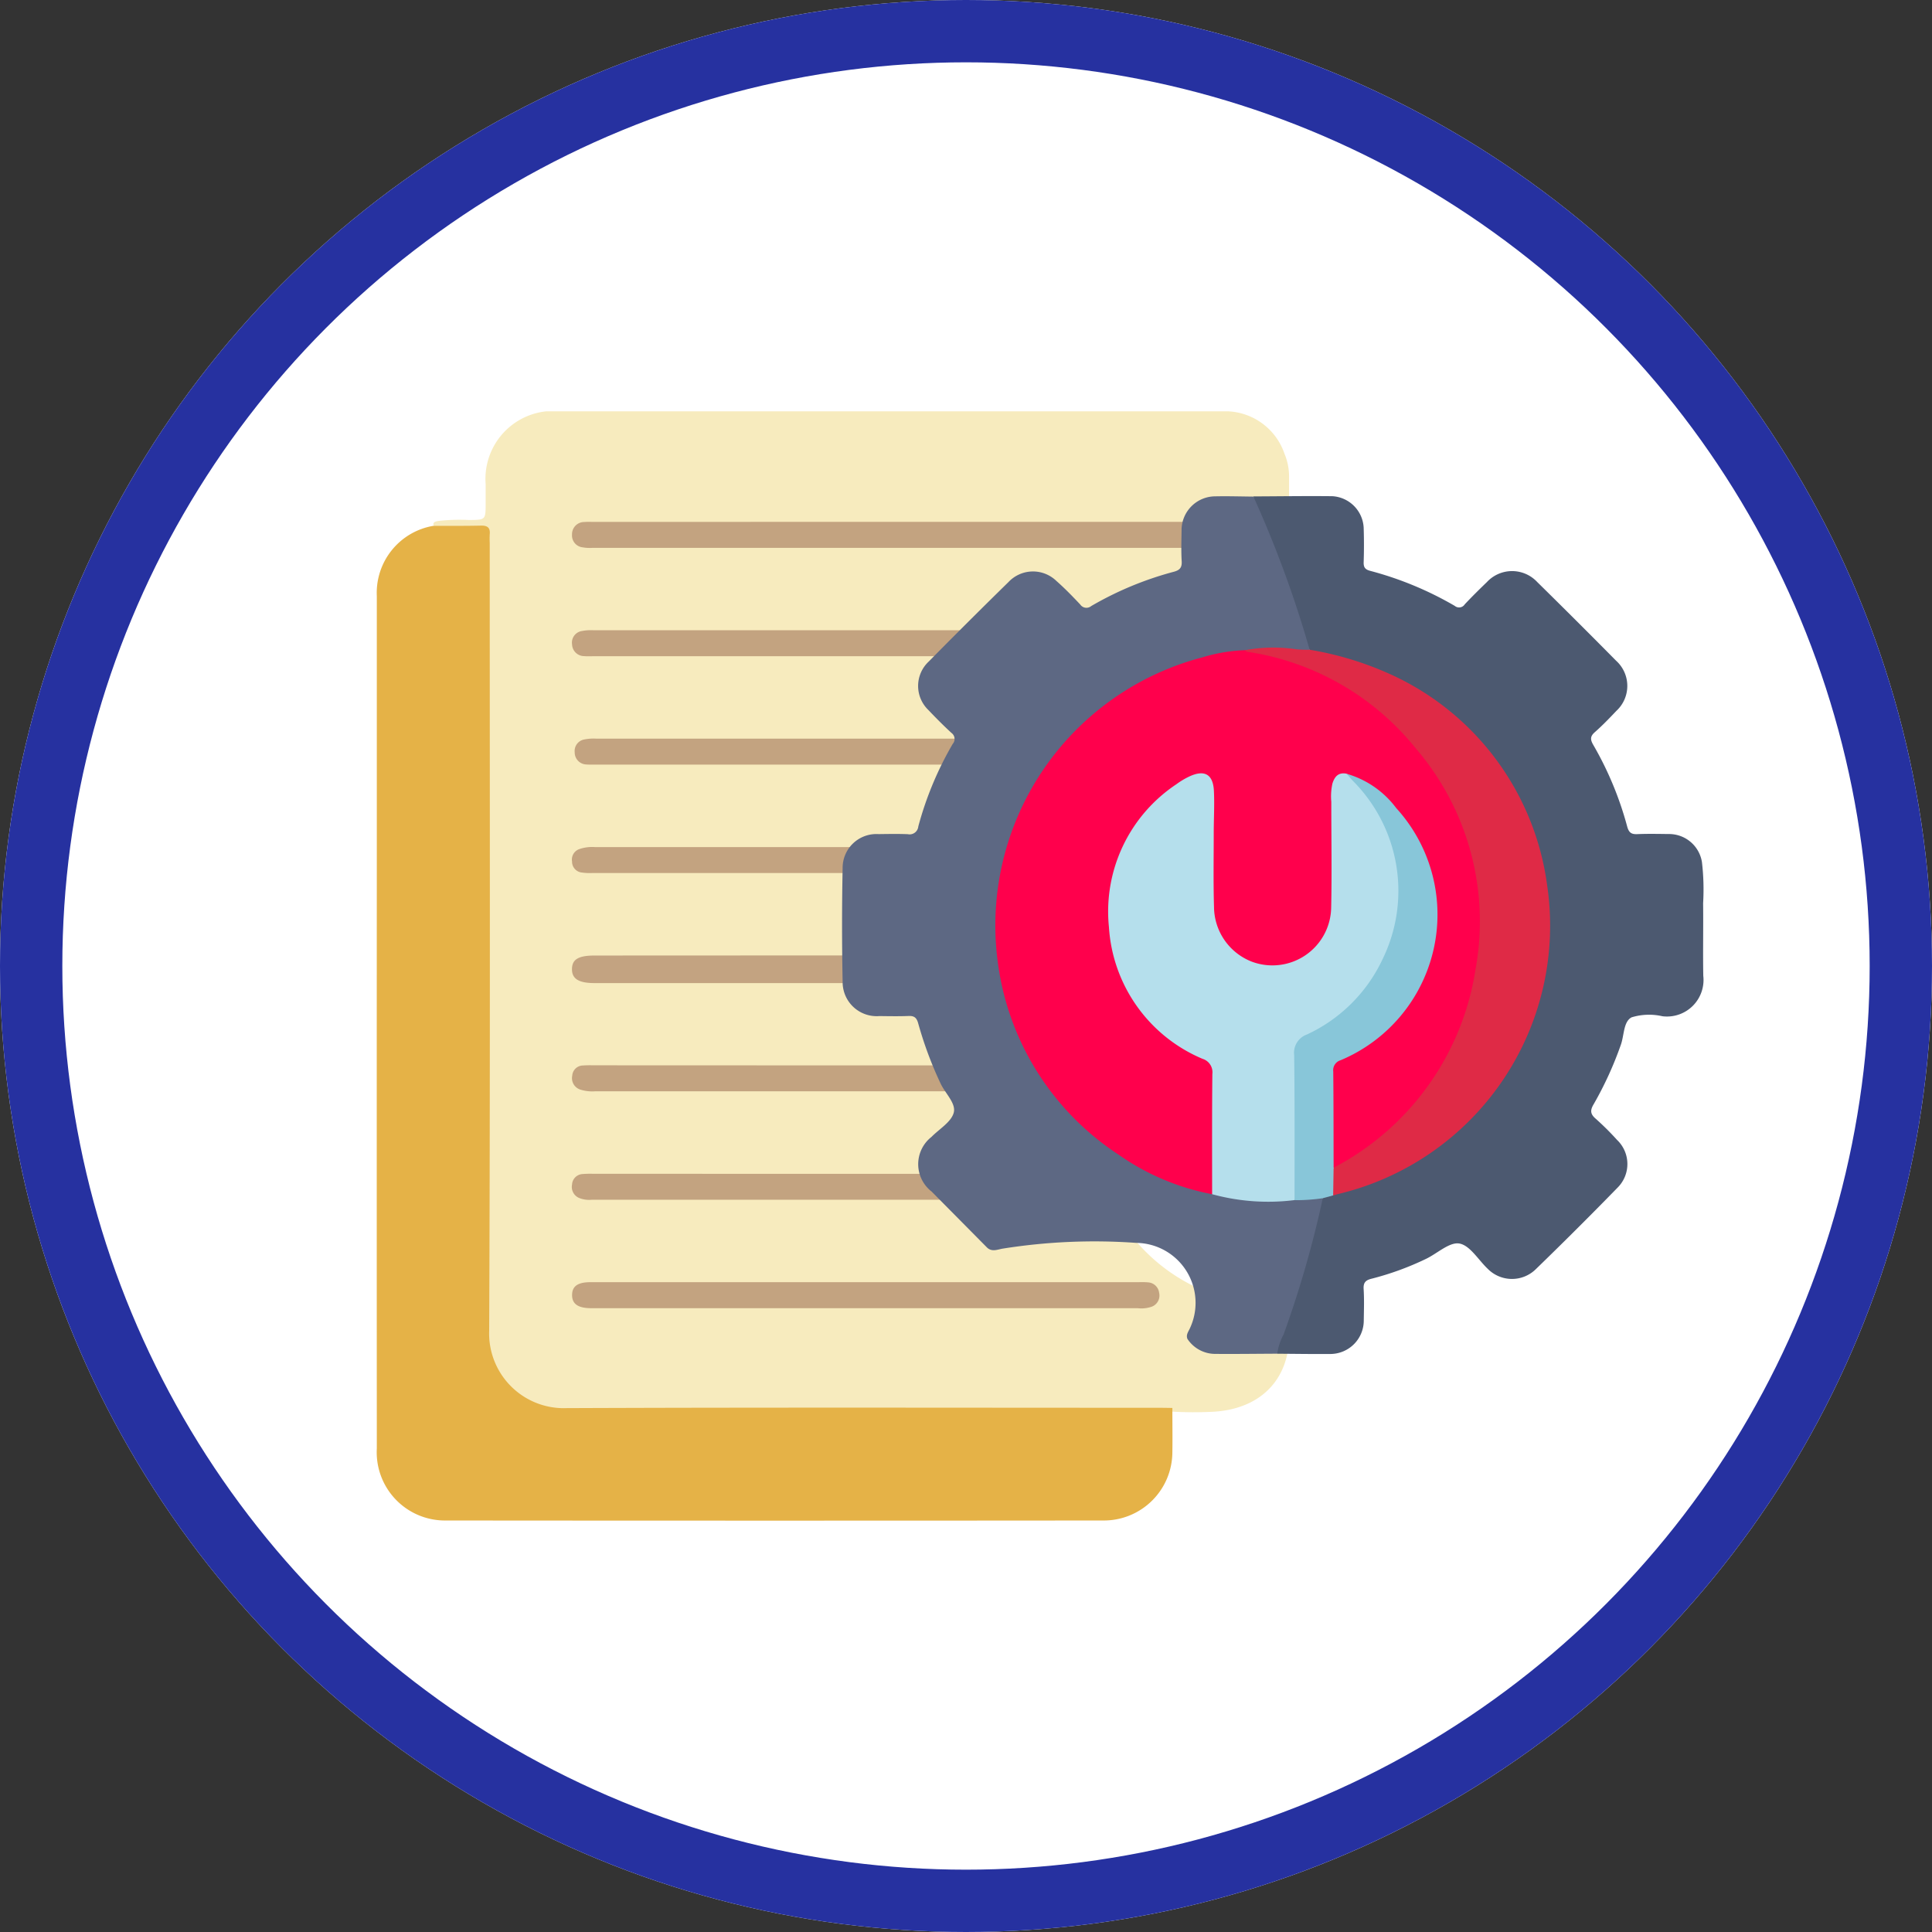 <svg id="Grupo_121497" data-name="Grupo 121497" xmlns="http://www.w3.org/2000/svg" width="124" height="124" viewBox="0 0 124 124">
  <rect x="0" y="0" width="124" height="124" fill="#333333" stroke="none"/>
  <g id="Elipse_6016" data-name="Elipse 6016" fill="#fff" stroke="#2631a0" stroke-width="4">
    <circle cx="62" cy="62" r="62" stroke="none"/>
    <circle cx="62" cy="62" r="60" fill="none"/>
  </g>
  <g id="Grupo_124476" data-name="Grupo 124476" transform="translate(3900.825 -646.346)">
    <g id="Grupo_124474" data-name="Grupo 124474" transform="translate(-3876.645 672.747)">
      <path id="Trazado_189839" data-name="Trazado 189839" d="M-3849.8,672.747h43.8a4.02,4.02,0,0,1,3.594,2.722,3.745,3.745,0,0,1,.294,1.488q.006,14.378,0,28.756a2.173,2.173,0,0,1-.107.82c-.235.435-.661.363-1.044.372a11.386,11.386,0,0,0-7.071,2.525,11.3,11.3,0,0,0-4.366,9.409,11.6,11.6,0,0,0,11.512,11.246,1.073,1.073,0,0,1,.9.258c.8,3.69-1,6.355-4.6,6.607a24.714,24.714,0,0,1-2.845-.008,3.038,3.038,0,0,1-.762.046q-18.946,0-37.891,0a5.158,5.158,0,0,1-4.345-1.913,4.458,4.458,0,0,1-.964-2.63c-.017-.37-.007-.741-.007-1.112q0-24.82,0-49.639c0-1.3,0-1.288-1.293-1.31a5.044,5.044,0,0,1-1.924-.138c-.317-.442.119-.444.325-.478a12.338,12.338,0,0,1,1.871-.047c1.04-.012,1.041-.008,1.047-1.039,0-.417,0-.833,0-1.25A4.358,4.358,0,0,1-3849.8,672.747Z" transform="translate(3860.667 -672.747)" fill="#f7ebbe"/>
      <path id="Trazado_189840" data-name="Trazado 189840" d="M-3825.58,768.848c0,.95.016,1.9,0,2.849a4.4,4.4,0,0,1-4.394,4.375q-21.127.019-42.257,0a4.382,4.382,0,0,1-4.409-4.629q-.009-18.9,0-37.808,0-8.444,0-16.889a4.361,4.361,0,0,1,3.626-4.513c1.02,0,2.04.008,3.058-.015.417-.009.606.131.563.559a5.55,5.55,0,0,0,0,.556c0,16.849.036,33.7-.035,50.545a4.794,4.794,0,0,0,4.984,4.981c12.654-.051,25.308-.022,37.961-.021C-3826.182,768.838-3825.881,768.844-3825.58,768.848Z" transform="translate(3876.645 -704.884)" fill="#e5b247"/>
      <path id="Trazado_189841" data-name="Trazado 189841" d="M-3788.936,710.894h18.841a6.207,6.207,0,0,1,.694.014.772.772,0,0,1,.751.84.767.767,0,0,1-.723.8,4.112,4.112,0,0,1-.555.016h-37.961a2.607,2.607,0,0,1-.622-.033.766.766,0,0,1-.685-.826.781.781,0,0,1,.792-.8c.207-.019.417-.007.625-.007Z" transform="translate(3821.73 -703.802)" fill="#c3a380"/>
      <path id="Trazado_189842" data-name="Trazado 189842" d="M-3788.969,749.992h-18.84c-.208,0-.418.012-.625-.007a.776.776,0,0,1-.77-.747.752.752,0,0,1,.632-.864,3,3,0,0,1,.759-.048q18.91,0,37.819,0a3.23,3.23,0,0,1,.555.011.871.871,0,0,1,.79.909.765.765,0,0,1-.785.737c-.207.021-.417.01-.625.01Z" transform="translate(3821.741 -734.275)" fill="#c3a380"/>
      <path id="Trazado_189843" data-name="Trazado 189843" d="M-3788.966,824.892q-9.456,0-18.91,0a3.683,3.683,0,0,1-.76-.039.7.7,0,0,1-.565-.7.709.709,0,0,1,.439-.785,2.521,2.521,0,0,1,1.024-.14q18.839,0,37.679,0a1.717,1.717,0,0,1,.948.145.792.792,0,0,1,.458.857.752.752,0,0,1-.779.659c-.208,0-.417,0-.626,0Z" transform="translate(3821.737 -795.262)" fill="#c3a380"/>
      <path id="Trazado_189844" data-name="Trazado 189844" d="M-3788.151,787.418h-18.77c-.208,0-.418.007-.625-.009a.77.77,0,0,1-.74-.781.749.749,0,0,1,.606-.822,3.027,3.027,0,0,1,.757-.055q18.84,0,37.679,0a2.573,2.573,0,0,1,.624.023.872.872,0,0,1,.721.9.77.77,0,0,1-.787.736c-.207.02-.417.009-.625.009Z" transform="translate(3820.992 -764.745)" fill="#c3a380"/>
      <path id="Trazado_189845" data-name="Trazado 189845" d="M-3790.348,973.508h17.52a4.489,4.489,0,0,1,.625.013.762.762,0,0,1,.693.673.764.764,0,0,1-.494.893,2.069,2.069,0,0,1-.891.09q-17.45,0-34.9,0H-3808c-.814-.01-1.192-.278-1.189-.844s.358-.826,1.187-.826Z" transform="translate(3821.727 -917.615)" fill="#c3a380"/>
      <path id="Trazado_189846" data-name="Trazado 189846" d="M-3791.815,860.66q7.958,0,15.917,0a2.845,2.845,0,0,1,1.027.129.753.753,0,0,1,.5.76.749.749,0,0,1-.508.756,2.555,2.555,0,0,1-.888.131q-15.986,0-31.973,0c-1.022,0-1.456-.276-1.453-.89,0-.631.41-.879,1.457-.879Z" transform="translate(3821.724 -825.74)" fill="#c3a381"/>
      <path id="Trazado_189847" data-name="Trazado 189847" d="M-3793.244,936.075h14.662a3.912,3.912,0,0,1,.693.021.734.734,0,0,1,.656.7.749.749,0,0,1-.5.825,2.389,2.389,0,0,1-.888.119h-29.325a1.719,1.719,0,0,1-.815-.118.767.767,0,0,1-.448-.855.712.712,0,0,1,.674-.677,5.893,5.893,0,0,1,.694-.016Z" transform="translate(3821.744 -887.138)" fill="#c3a380"/>
      <path id="Trazado_189848" data-name="Trazado 189848" d="M-3794.222,898.628h13.625a4.492,4.492,0,0,1,.625.014.755.755,0,0,1,.686.678.749.749,0,0,1-.423.8,1.964,1.964,0,0,1-1.014.173q-13.485,0-26.971,0a2.6,2.6,0,0,1-.959-.114.77.77,0,0,1-.507-.886.7.7,0,0,1,.689-.658,6.244,6.244,0,0,1,.625-.012Z" transform="translate(3821.707 -856.651)" fill="#c3a380"/>
    </g>
    <g id="Grupo_124475" data-name="Grupo 124475" transform="translate(-3846.781 678.185)">
      <path id="Trazado_189849" data-name="Trazado 189849" d="M-3688.007,757.053c-1.336.006-2.671.024-4.006.013a2.139,2.139,0,0,1-1.75-.957c-.107-.25.041-.447.139-.651a3.849,3.849,0,0,0-3.43-5.517,37.535,37.535,0,0,0-8.572.369c-.326.055-.678.225-.992-.06q-1.781-1.8-3.563-3.6a2.224,2.224,0,0,1-.011-3.512c.5-.51,1.271-.956,1.428-1.558s-.563-1.247-.858-1.895a24.356,24.356,0,0,1-1.423-3.831c-.1-.361-.249-.491-.617-.476-.624.026-1.25.012-1.875.006a2.185,2.185,0,0,1-2.359-2.2q-.073-3.647,0-7.3a2.166,2.166,0,0,1,2.306-2.179c.625-.008,1.252-.021,1.876.005a.559.559,0,0,0,.674-.493,21.591,21.591,0,0,1,2.209-5.3.481.481,0,0,0-.087-.712c-.51-.471-1-.964-1.479-1.469a2.14,2.14,0,0,1,.032-3.111q2.536-2.573,5.116-5.1a2.158,2.158,0,0,1,3.07-.071c.538.473,1.04.991,1.532,1.513a.48.48,0,0,0,.707.1,21.5,21.5,0,0,1,5.3-2.2c.372-.1.53-.26.506-.668-.039-.646-.019-1.3-.008-1.945a2.171,2.171,0,0,1,2.174-2.228c.81-.017,1.62.009,2.431.016a2.066,2.066,0,0,1,.591.922,59.321,59.321,0,0,1,2.939,8.069c.087.309.318.646-.012.962a20.717,20.717,0,0,1-2.552-.048,8.539,8.539,0,0,0-1.375.12,16.819,16.819,0,0,0-9.161,3.633,17.075,17.075,0,0,0-6.673,11.9,17,17,0,0,0,4.957,14.251,16.785,16.785,0,0,0,8.741,4.828,14.936,14.936,0,0,0,5.169.337,11.78,11.78,0,0,1,1.774-.022c.274.261.128.57.066.846a62.964,62.964,0,0,1-2.551,8.57A1.54,1.54,0,0,1-3688.007,757.053Z" transform="translate(3715.934 -702.009)" fill="#5d6883"/>
      <path id="Trazado_189850" data-name="Trazado 189850" d="M-3570.266,711.873a71.46,71.46,0,0,0-3.612-9.836c1.69-.007,3.38-.032,5.07-.014a2.136,2.136,0,0,1,2.011,2.013q.037,1.111,0,2.223c-.011.337.1.472.43.558a21.869,21.869,0,0,1,5.417,2.246.432.432,0,0,0,.641-.1c.458-.49.938-.961,1.421-1.428a2.206,2.206,0,0,1,3.228-.006q2.551,2.509,5.066,5.054a2.179,2.179,0,0,1,.017,3.218c-.446.471-.9.942-1.383,1.367-.315.275-.29.489-.1.818a21.617,21.617,0,0,1,2.173,5.226c.108.4.265.518.655.5.67-.028,1.343-.014,2.014-.006a2.136,2.136,0,0,1,2.133,1.806,15.116,15.116,0,0,1,.075,2.634c.018,1.551-.017,3.1.01,4.655a2.346,2.346,0,0,1-2.621,2.6,3.836,3.836,0,0,0-1.98.07c-.538.286-.469,1.178-.7,1.792a22.791,22.791,0,0,1-1.727,3.772c-.226.374-.245.625.114.934a17.7,17.7,0,0,1,1.38,1.37,2.137,2.137,0,0,1,.035,3.061q-2.594,2.661-5.264,5.249a2.183,2.183,0,0,1-3.074-.041c-.6-.567-1.136-1.5-1.815-1.619-.636-.113-1.418.638-2.147.986a18.606,18.606,0,0,1-3.5,1.274c-.368.092-.525.245-.5.655.042.669.019,1.343.009,2.014a2.151,2.151,0,0,1-2.153,2.16c-1.135.009-2.269-.01-3.4-.017a3.646,3.646,0,0,1,.407-1.237,67.98,67.98,0,0,0,2.515-8.741c.142-.251.4-.292.643-.352a17.439,17.439,0,0,0,10.055-6.4,16.927,16.927,0,0,0,3.594-8.752,17.078,17.078,0,0,0-3.823-13.1,17.226,17.226,0,0,0-10.516-6.262C-3569.765,712.168-3570.087,712.183-3570.266,711.873Z" transform="translate(3600.276 -702.015)" fill="#4c5970"/>
      <path id="Trazado_189851" data-name="Trazado 189851" d="M-3649.16,790.153a15.431,15.431,0,0,1-6.015-2.546,17.432,17.432,0,0,1-7.717-12.17,17.784,17.784,0,0,1,13.106-19.74,10.687,10.687,0,0,1,2.721-.461,14.911,14.911,0,0,1,8.158,3.331,17.1,17.1,0,0,1,6.4,9.43,17.542,17.542,0,0,1-2.746,15.328,17.912,17.912,0,0,1-5.279,4.865c-.264.163-.522.412-.886.251a1.181,1.181,0,0,1-.139-.737c0-1.712.012-3.424-.01-5.136a1.262,1.262,0,0,1,.814-1.288c3.849-1.935,5.921-5.072,5.833-9.39a9.536,9.536,0,0,0-4.885-8.292,1.114,1.114,0,0,0-.778-.24c-.664.078-.712.589-.726,1.082-.033,1.2-.009,2.408-.012,3.612,0,1.158.005,2.315,0,3.473a4.163,4.163,0,0,1-3.966,4.192,4.2,4.2,0,0,1-3.944-4.209c.076-2.174.023-4.352.011-6.529,0-.546.106-1.2-.473-1.5s-1.062.139-1.52.441a9.949,9.949,0,0,0-2.114,14.623,9.535,9.535,0,0,0,3.373,2.61,1.528,1.528,0,0,1,1,1.62c-.042,2.152-.011,4.306-.019,6.46C-3648.971,789.546-3648.9,789.886-3649.16,790.153Z" transform="translate(3672.913 -745.345)" fill="#ff004c"/>
      <path id="Trazado_189852" data-name="Trazado 189852" d="M-3617.319,824.805c0-2.572-.012-5.144.015-7.715a.9.9,0,0,0-.628-.973,9.838,9.838,0,0,1-6.01-8.455,9.811,9.811,0,0,1,4.323-9.166,4.973,4.973,0,0,1,.833-.5c.979-.456,1.53-.149,1.582.931.042.9-.011,1.806-.012,2.71,0,1.576-.03,3.152.018,4.726a3.8,3.8,0,0,0,2.419,3.514,3.772,3.772,0,0,0,5.1-3.444c.051-2.269.007-4.541.009-6.811a3.836,3.836,0,0,1,.071-1.172c.142-.454.387-.736.908-.635a6.264,6.264,0,0,1,2.438,2.951,10.344,10.344,0,0,1-4.569,13.781,1.646,1.646,0,0,0-1.042,1.722c.05,2.637.021,5.276.016,7.914a1.439,1.439,0,0,1-.182,1A13.629,13.629,0,0,1-3617.319,824.805Z" transform="translate(3641.072 -779.997)" fill="#b5dfec"/>
      <path id="Trazado_189853" data-name="Trazado 189853" d="M-3571.139,787.706a17.327,17.327,0,0,0,9.108-12.733,17.049,17.049,0,0,0-3.838-14.186,17.109,17.109,0,0,0-10.8-6.194c-.062-.01-.116-.069-.174-.1a9.912,9.912,0,0,1,3.343-.057,7.879,7.879,0,0,0,.821.024,20.734,20.734,0,0,1,5.083,1.529,17.386,17.386,0,0,1,10.16,13.575,17.7,17.7,0,0,1-13.4,19.828c-.112.027-.222.062-.333.094A1.824,1.824,0,0,1-3571.139,787.706Z" transform="translate(3602.689 -744.598)" fill="#df2a46"/>
      <path id="Trazado_189854" data-name="Trazado 189854" d="M-3557.243,823.2l-.029,1.775-.672.182a11.916,11.916,0,0,1-1.806.125c0-3.1.014-6.2-.024-9.3a1.246,1.246,0,0,1,.819-1.334,10,10,0,0,0,4.854-4.832,9.992,9.992,0,0,0-1.848-11.389c-.162-.163-.309-.342-.462-.513a6.056,6.056,0,0,1,3.185,2.2,10.14,10.14,0,0,1-3.57,16.187.665.665,0,0,0-.47.722C-3557.245,819.081-3557.248,821.141-3557.243,823.2Z" transform="translate(3588.793 -780.091)" fill="#88c6d9"/>
    </g>
  </g>
</svg>
